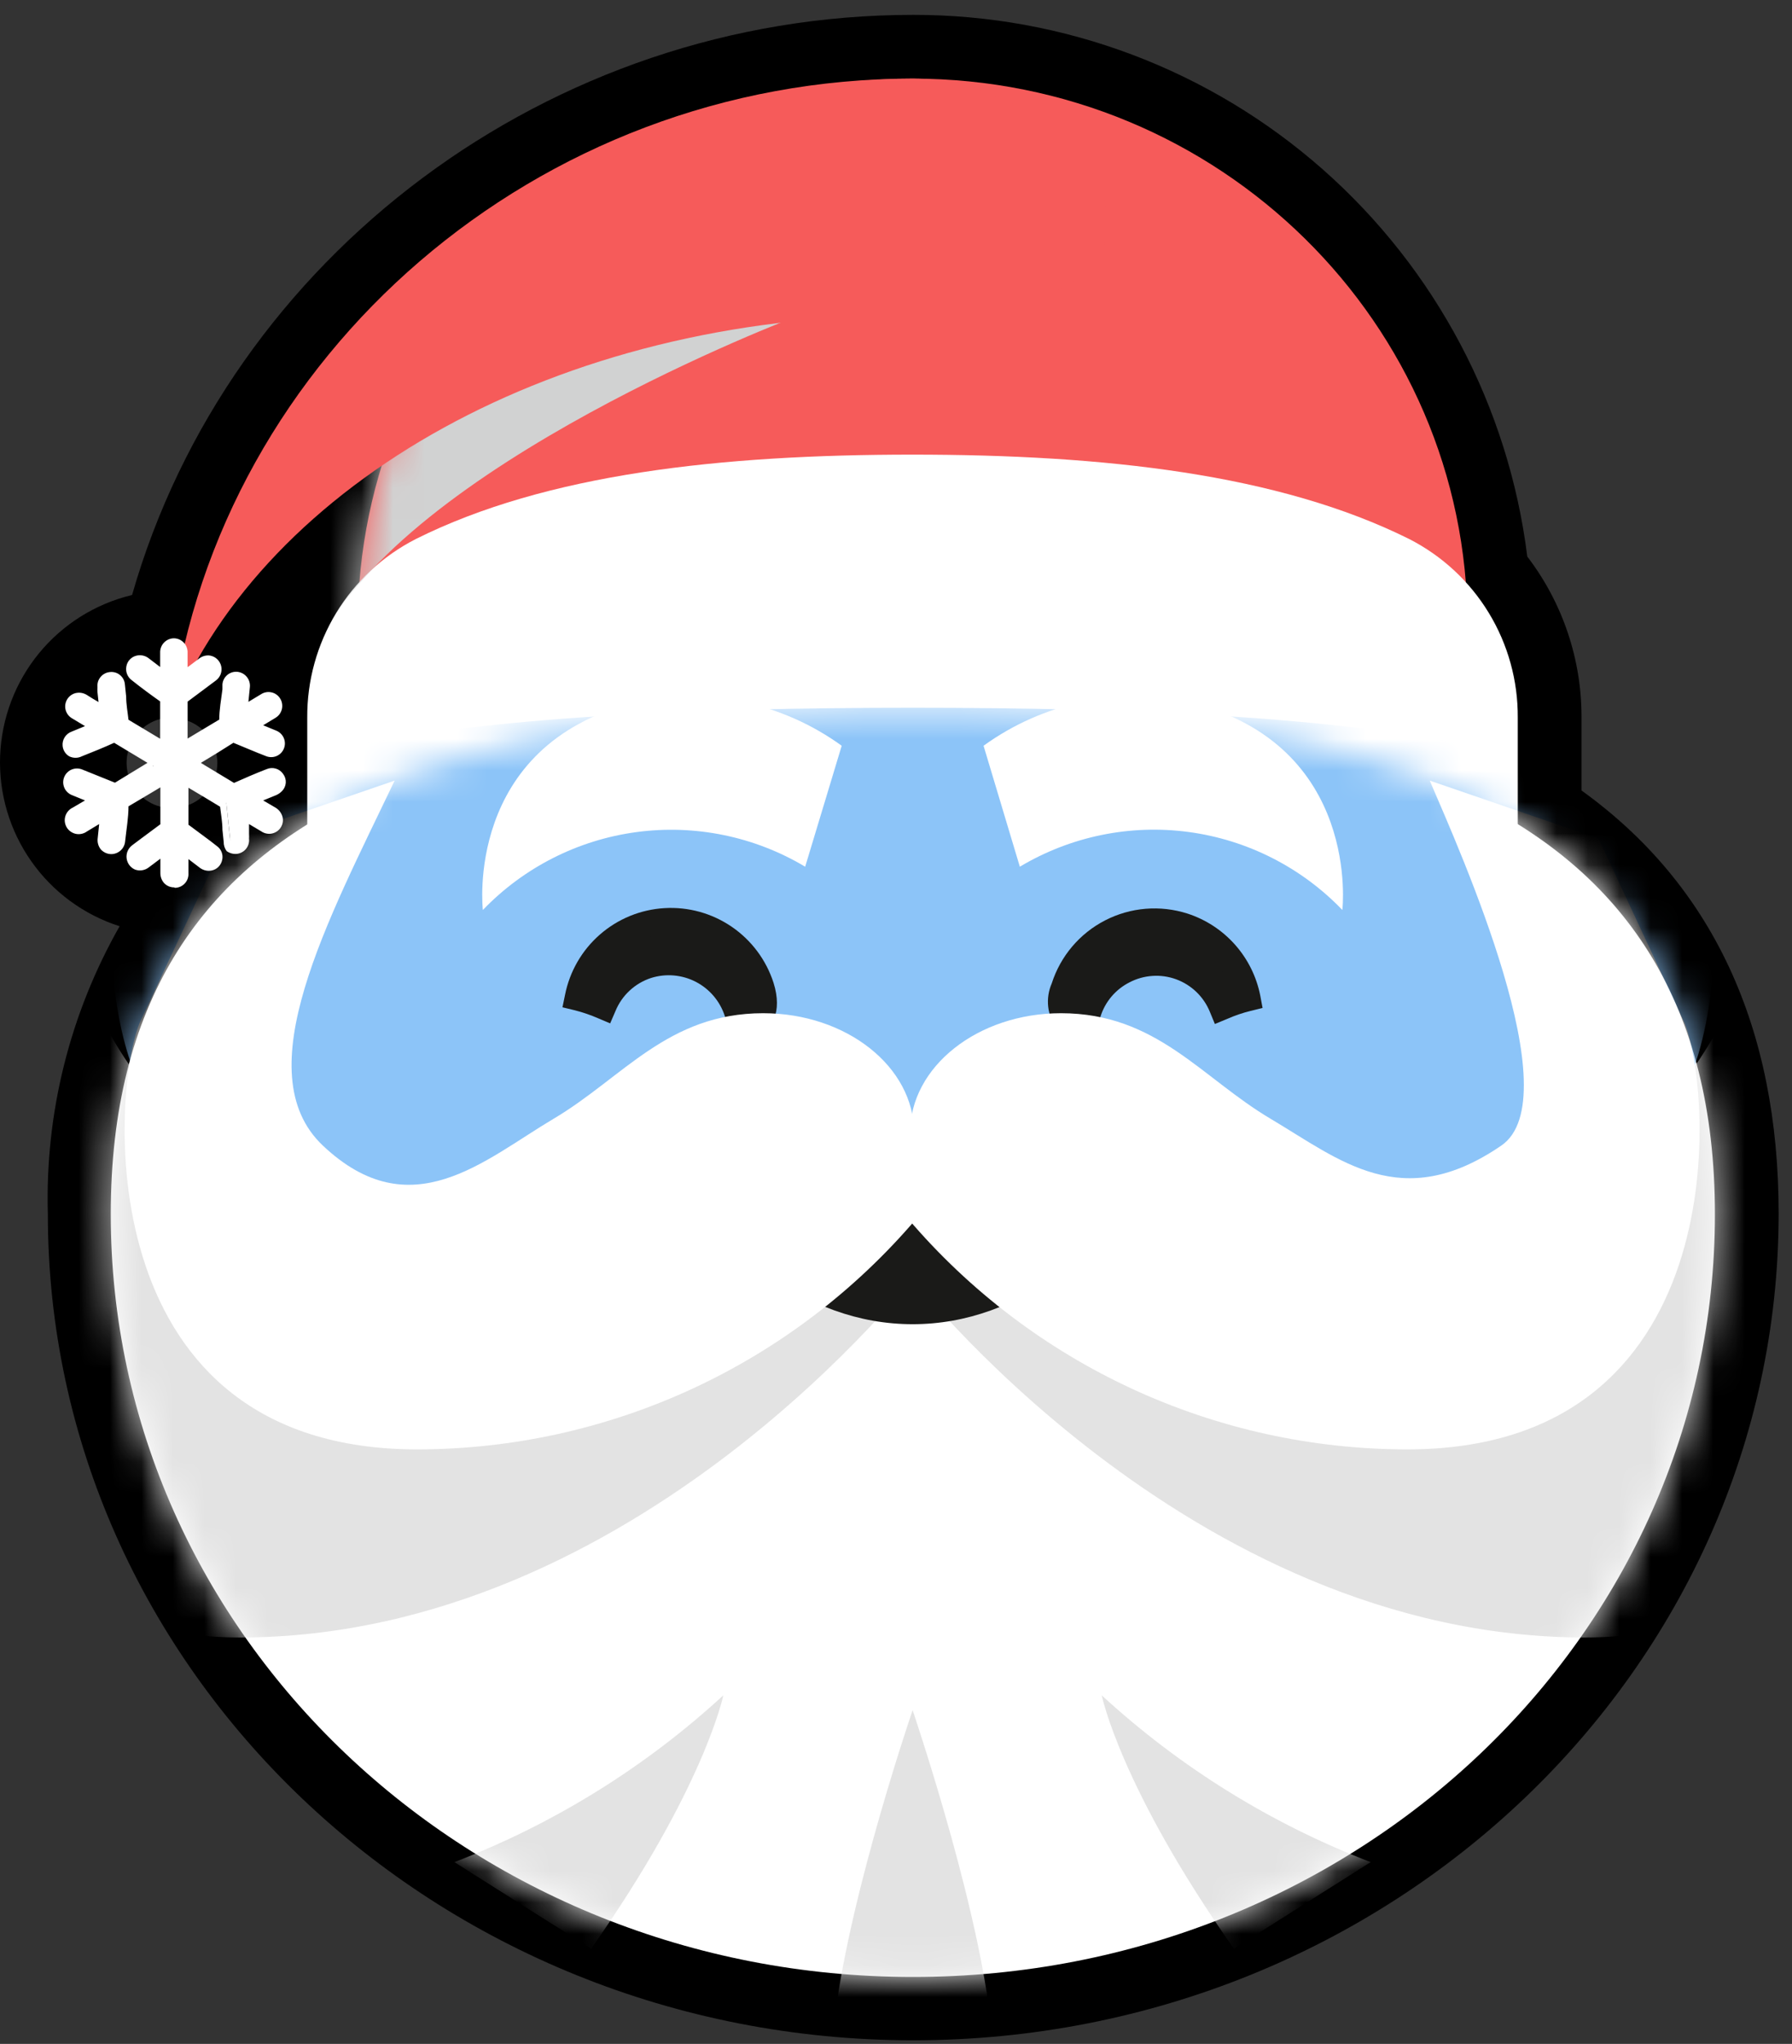 <svg width="57" height="65" viewBox="0 0 57 65" fill="none" xmlns="http://www.w3.org/2000/svg">
<rect x="0" y="0" width="57" height="65" fill="#333333" stroke="none"/>
<path d="M29.049 64.885C13.876 64.885 1.522 53.102 1.522 38.614C1.43 35.41 2.22 32.242 3.805 29.456C2.667 29.092 1.679 28.366 0.993 27.387C0.306 26.409 -0.041 25.233 0.004 24.039C0.049 22.845 0.483 21.698 1.241 20.774C1.999 19.85 3.039 19.2 4.201 18.922C7.283 8.147 17.488 0.473 29.042 0.473C33.84 0.465 38.475 2.213 42.074 5.386C45.672 8.56 47.986 12.939 48.58 17.7C49.702 19.167 50.309 20.963 50.305 22.81V25.139C54.468 28.134 56.576 32.659 56.576 38.6C56.562 53.102 44.222 64.885 29.049 64.885ZM15.762 9.919L14.064 15.418C13.738 16.479 13.531 17.574 13.446 18.681L13.392 19.352L12.929 19.862C12.193 20.667 11.785 21.719 11.788 22.81V27.355L10.841 27.946C7.243 30.201 5.564 33.585 5.564 38.6C5.564 50.867 16.098 60.843 29.062 60.843C42.027 60.843 52.561 50.867 52.561 38.6C52.561 33.565 50.869 30.175 47.243 27.926L46.29 27.335V22.81C46.292 21.72 45.888 20.669 45.155 19.862L44.692 19.352L44.639 18.681C44.281 14.799 42.483 11.192 39.599 8.57C36.715 5.948 32.954 4.501 29.056 4.515C25.844 4.516 22.671 5.219 19.759 6.575C16.847 7.931 14.266 9.906 12.197 12.363L15.762 9.919ZM5.416 22.816C5.133 22.827 4.86 22.92 4.63 23.085C4.399 23.25 4.223 23.479 4.122 23.744C4.021 24.008 4 24.297 4.061 24.573C4.123 24.849 4.264 25.102 4.468 25.298C4.672 25.494 4.929 25.627 5.208 25.678C5.486 25.73 5.774 25.698 6.034 25.587C6.295 25.477 6.517 25.292 6.674 25.056C6.83 24.82 6.913 24.543 6.914 24.26C6.911 23.941 6.803 23.633 6.606 23.382C6.409 23.132 6.135 22.954 5.826 22.877L5.604 22.843L5.416 22.816Z" fill="black"/>
<path d="M29.029 37.264C38.777 37.264 46.679 29.482 46.679 19.882C46.679 10.283 38.777 2.5 29.029 2.5C19.281 2.5 11.378 10.283 11.378 19.882C11.378 29.482 19.281 37.264 29.029 37.264Z" fill="#F65B5A"/>
<path d="M48.277 22.823C48.285 21.649 47.967 20.496 47.357 19.493C46.748 18.49 45.871 17.677 44.826 17.143C40.677 15.075 35.124 14.458 29.028 14.458C22.932 14.458 17.373 15.069 13.224 17.143C12.179 17.677 11.303 18.491 10.693 19.494C10.084 20.497 9.765 21.649 9.773 22.823V31.014C9.772 31.853 9.937 32.684 10.257 33.459C10.578 34.235 11.048 34.939 11.641 35.533C12.234 36.127 12.938 36.597 13.713 36.919C14.488 37.24 15.319 37.406 16.158 37.406H41.892C42.731 37.406 43.562 37.24 44.337 36.919C45.112 36.597 45.816 36.127 46.409 35.533C47.002 34.939 47.472 34.235 47.793 33.459C48.113 32.684 48.278 31.853 48.277 31.014V22.823Z" fill="white"/>
<path d="M54.548 38.614C54.548 52.041 43.135 62.871 29.036 62.871C14.937 62.871 3.523 52.015 3.523 38.614C3.523 25.213 14.937 22.501 29.036 22.501C43.135 22.501 54.548 25.22 54.548 38.614Z" fill="white"/>
<mask id="mask0_250_4068" style="mask-type:luminance" maskUnits="userSpaceOnUse" x="3" y="22" width="52" height="41">
<path d="M54.549 38.614C54.549 52.041 43.135 62.871 29.036 62.871C14.937 62.871 3.524 52.015 3.524 38.614C3.524 25.213 14.937 22.501 29.036 22.501C43.135 22.501 54.549 25.22 54.549 38.614Z" fill="white"/>
</mask>
<g mask="url(#mask0_250_4068)">
<path d="M54.549 29.221C54.549 42.864 43.135 37.405 29.036 37.405C14.937 37.405 3.524 42.676 3.524 29.221C3.524 23.642 14.937 22.508 29.036 22.508C43.135 22.508 54.549 23.642 54.549 29.221Z" fill="#8CC4F8"/>
<path d="M2.254 35.136C1.247 37.513 -3.667 52.075 7.625 52.075C20.301 52.075 29.23 40.407 29.23 40.407L29.157 38.54C29.157 36.479 26.814 34.807 23.92 34.807C20.61 34.807 19.059 36.821 16.649 38.077C14.239 39.332 11.748 41.434 8.653 38.916C5.967 36.674 1.804 31.477 3.282 30.913" fill="#E3E3E3"/>
<path d="M14.453 59.219C17.613 58.005 20.515 56.206 23.007 53.915C23.007 53.915 22.409 56.855 18.804 61.971L14.453 59.219Z" fill="#E3E3E3"/>
<path d="M29.029 54.385C28.848 54.915 26.773 61.098 26.485 64.865H31.567C31.285 61.112 29.204 54.915 29.029 54.385Z" fill="#E3E3E3"/>
<path d="M43.598 59.219C40.438 58.005 37.536 56.206 35.044 53.915C35.044 53.915 35.642 56.855 39.247 61.971L43.598 59.219Z" fill="#E3E3E3"/>
<path d="M55.797 35.136C56.804 37.513 61.718 52.075 50.425 52.075C37.743 52.075 28.814 40.407 28.814 40.407L28.894 38.54C28.894 36.479 31.237 34.807 34.124 34.807C37.434 34.807 38.985 36.821 41.395 38.077C43.806 39.332 46.297 41.434 49.398 38.916C52.084 36.674 56.246 31.477 54.769 30.913" fill="#E3E3E3"/>
<path d="M20.65 35.949C22.564 39.681 25.599 42.112 29.029 42.112C32.46 42.112 35.488 39.681 37.401 35.949H20.65Z" fill="#1A1A18"/>
<path d="M38.864 32.021C39.127 31.905 39.398 31.813 39.677 31.746C39.548 31.09 39.205 30.495 38.702 30.056C38.198 29.616 37.563 29.357 36.896 29.317C36.228 29.278 35.567 29.462 35.016 29.839C34.464 30.217 34.054 30.767 33.849 31.403C33.467 32.585 34.386 32.887 34.608 32.202C34.793 31.627 35.198 31.148 35.736 30.871C36.273 30.594 36.899 30.542 37.475 30.725C37.787 30.826 38.073 30.995 38.314 31.219C38.554 31.442 38.742 31.716 38.864 32.021Z" fill="#1A1A18"/>
<path d="M34.199 32.981C34.088 32.979 33.979 32.954 33.879 32.908C33.778 32.861 33.688 32.795 33.614 32.713C33.464 32.508 33.369 32.268 33.341 32.016C33.313 31.764 33.352 31.508 33.453 31.276C33.591 30.846 33.811 30.448 34.102 30.104C34.394 29.759 34.75 29.476 35.151 29.27C35.552 29.063 35.99 28.938 36.439 28.901C36.889 28.864 37.341 28.916 37.77 29.053C38.354 29.242 38.877 29.584 39.285 30.044C39.692 30.503 39.969 31.063 40.087 31.665L40.16 32.055L39.778 32.149C39.522 32.212 39.273 32.297 39.032 32.404L38.643 32.565L38.482 32.175C38.385 31.938 38.24 31.724 38.055 31.546C37.87 31.368 37.65 31.231 37.41 31.143C37.169 31.055 36.912 31.018 36.656 31.036C36.4 31.053 36.151 31.123 35.924 31.242C35.706 31.353 35.512 31.506 35.354 31.693C35.196 31.88 35.077 32.096 35.004 32.33C34.958 32.485 34.872 32.625 34.754 32.736C34.636 32.847 34.491 32.925 34.333 32.961L34.199 32.981ZM36.723 29.718C36.31 29.72 35.903 29.819 35.535 30.007C35.229 30.162 34.957 30.377 34.736 30.638C34.514 30.9 34.348 31.204 34.246 31.531C34.17 31.714 34.154 31.916 34.199 32.108C34.199 32.108 34.199 32.108 34.199 32.075C34.355 31.584 34.65 31.148 35.047 30.82C35.445 30.492 35.928 30.285 36.44 30.224C36.952 30.163 37.47 30.251 37.933 30.477C38.397 30.703 38.785 31.057 39.053 31.497L39.16 31.457C39.027 31.08 38.808 30.738 38.522 30.459C38.236 30.18 37.889 29.97 37.508 29.846C37.255 29.762 36.99 29.719 36.723 29.718Z" fill="#1A1A18"/>
<path d="M19.199 32.021C18.938 31.903 18.666 31.811 18.387 31.746C18.513 31.087 18.856 30.489 19.36 30.047C19.864 29.605 20.501 29.344 21.171 29.304C21.84 29.265 22.504 29.45 23.056 29.83C23.609 30.21 24.019 30.764 24.221 31.403C24.597 32.585 23.677 32.887 23.463 32.202C23.276 31.628 22.87 31.15 22.333 30.873C21.796 30.597 21.172 30.544 20.596 30.725C20.282 30.826 19.995 30.994 19.754 31.218C19.512 31.442 19.323 31.716 19.199 32.021Z" fill="#1A1A18"/>
<path d="M23.853 32.981C23.665 32.971 23.485 32.9 23.341 32.779C23.197 32.658 23.096 32.493 23.054 32.31C22.901 31.84 22.57 31.45 22.131 31.223C21.692 30.997 21.181 30.953 20.71 31.101C20.456 31.184 20.223 31.321 20.027 31.503C19.831 31.685 19.677 31.908 19.576 32.155L19.408 32.545L19.025 32.383C18.785 32.278 18.535 32.193 18.28 32.128L17.891 32.034L17.971 31.645C18.118 30.898 18.508 30.221 19.081 29.721C19.654 29.22 20.377 28.924 21.137 28.88C21.897 28.835 22.649 29.044 23.277 29.474C23.905 29.904 24.372 30.531 24.605 31.256C24.9 32.189 24.544 32.773 24.088 32.921C24.013 32.954 23.934 32.974 23.853 32.981ZM21.295 30.188C21.865 30.189 22.42 30.37 22.88 30.707C23.339 31.044 23.68 31.518 23.853 32.061C23.862 32.091 23.878 32.119 23.9 32.142C23.91 31.931 23.885 31.72 23.826 31.517C23.661 30.998 23.337 30.544 22.899 30.219C22.462 29.894 21.933 29.714 21.388 29.706C20.843 29.698 20.31 29.861 19.863 30.173C19.416 30.485 19.078 30.929 18.898 31.444L19.005 31.484C19.334 30.93 19.855 30.517 20.469 30.322C20.732 30.241 21.006 30.2 21.281 30.201L21.295 30.188Z" fill="#1A1A18"/>
<path d="M53.594 32.558C54.521 34.982 55.091 46.093 44.766 46.093C41.744 46.093 38.759 45.437 36.017 44.17C33.274 42.903 30.839 41.056 28.881 38.755L28.948 36.022C28.948 33.928 31.096 32.222 33.748 32.222C36.783 32.222 38.206 34.27 40.415 35.579C42.624 36.889 44.578 38.607 47.753 36.432C49.949 34.928 46.498 27.201 45.477 24.824L50.848 26.67L53.594 32.558Z" fill="white"/>
<path d="M4.429 32.558C3.502 34.982 2.932 46.093 13.264 46.093C16.285 46.092 19.27 45.436 22.013 44.169C24.755 42.902 27.19 41.055 29.149 38.755L29.075 36.022C29.075 33.928 26.927 32.222 24.275 32.222C21.24 32.222 19.817 34.27 17.608 35.579C15.399 36.889 13.07 39.077 10.27 36.432C7.806 34.102 10.431 29.268 12.553 24.824L7.182 26.67L4.429 32.558Z" fill="white"/>
</g>
<mask id="mask1_250_4068" style="mask-type:luminance" maskUnits="userSpaceOnUse" x="11" y="2" width="36" height="36">
<path d="M29.029 37.264C38.777 37.264 46.68 29.482 46.68 19.882C46.68 10.283 38.777 2.5 29.029 2.5C19.281 2.5 11.379 10.283 11.379 19.882C11.379 29.482 19.281 37.264 29.029 37.264Z" fill="white"/>
</mask>
<g mask="url(#mask1_250_4068)">
<g style="mix-blend-mode:multiply">
<path d="M25.323 10.067C25.323 10.067 12.869 14.766 10.143 20.48L10.237 13.86C10.237 13.86 15.588 9.315 25.323 10.067Z" fill="#D1D2D2"/>
</g>
</g>
<path d="M28.794 10.033C39.838 10.033 34.474 2.5 29.029 2.5C17.099 2.5 7.008 11.275 5.47 22.642C8.458 15.357 17.743 10.033 28.794 10.033Z" fill="#F65B5A"/>
<path d="M25.611 27.563C23.998 26.6 22.107 26.212 20.245 26.462C18.383 26.712 16.661 27.585 15.359 28.939C15.359 28.939 14.748 23.703 20.193 22.34C21.325 22.093 22.496 22.088 23.63 22.325C24.764 22.562 25.835 23.036 26.773 23.716L25.611 27.563Z" fill="white"/>
<path d="M32.439 27.563C34.053 26.599 35.946 26.209 37.809 26.459C39.672 26.709 41.396 27.584 42.698 28.939C42.698 28.939 43.309 23.703 37.864 22.34C36.732 22.094 35.561 22.089 34.428 22.326C33.294 22.563 32.223 23.037 31.285 23.716L32.439 27.563Z" fill="white"/>
<path d="M3.086 25.428L2.355 25.133C2.303 25.115 2.257 25.081 2.225 25.037C2.193 24.992 2.175 24.939 2.173 24.884C2.17 24.836 2.179 24.788 2.202 24.745C2.225 24.702 2.259 24.666 2.301 24.642C2.342 24.619 2.388 24.608 2.435 24.608C2.482 24.608 2.528 24.619 2.569 24.642L3.61 25.059C3.645 25.072 3.683 25.072 3.718 25.059L4.98 24.3H5.02L4.96 24.26L3.731 23.521C3.713 23.51 3.692 23.504 3.671 23.504C3.649 23.504 3.628 23.51 3.61 23.521L2.556 23.951C2.489 23.978 2.415 23.977 2.349 23.948C2.282 23.92 2.23 23.867 2.204 23.8C2.177 23.733 2.178 23.659 2.206 23.592C2.234 23.526 2.288 23.474 2.355 23.447L3.026 23.186L3.107 23.145L3.019 23.092L2.422 22.736C2.36 22.698 2.316 22.638 2.299 22.568C2.282 22.498 2.294 22.425 2.331 22.363C2.369 22.302 2.429 22.258 2.499 22.241C2.569 22.224 2.642 22.235 2.704 22.273L3.308 22.635L3.389 22.682C3.389 22.474 3.348 22.286 3.328 22.098C3.328 22.024 3.328 21.95 3.328 21.876C3.321 21.804 3.342 21.732 3.387 21.676C3.432 21.619 3.498 21.583 3.57 21.574C3.606 21.571 3.643 21.574 3.678 21.585C3.713 21.596 3.745 21.614 3.772 21.638C3.8 21.662 3.823 21.691 3.839 21.724C3.855 21.757 3.864 21.793 3.865 21.829L3.986 22.977C3.988 22.993 3.993 23.009 4.001 23.023C4.009 23.037 4.02 23.049 4.033 23.058L5.295 23.817C5.299 23.794 5.299 23.772 5.295 23.75V22.353C5.297 22.329 5.292 22.306 5.281 22.285C5.271 22.263 5.255 22.245 5.235 22.232L4.328 21.561C4.283 21.532 4.248 21.49 4.226 21.441C4.205 21.391 4.199 21.337 4.209 21.284C4.219 21.231 4.245 21.183 4.283 21.145C4.321 21.107 4.37 21.081 4.422 21.071C4.465 21.062 4.508 21.063 4.55 21.073C4.592 21.084 4.631 21.104 4.664 21.131L5.201 21.541L5.295 21.601V20.728C5.297 20.658 5.326 20.59 5.376 20.54C5.426 20.49 5.493 20.462 5.564 20.46C5.636 20.46 5.705 20.488 5.756 20.538C5.808 20.588 5.837 20.657 5.839 20.728V21.541L5.926 21.48L6.477 21.064C6.506 21.041 6.54 21.023 6.576 21.013C6.612 21.003 6.649 21.001 6.687 21.006C6.724 21.011 6.759 21.023 6.791 21.043C6.823 21.062 6.851 21.087 6.873 21.118C6.915 21.177 6.931 21.251 6.918 21.323C6.906 21.395 6.865 21.459 6.806 21.5L5.906 22.172C5.885 22.187 5.867 22.207 5.855 22.23C5.844 22.254 5.838 22.28 5.839 22.306V23.776L5.92 23.729L7.101 23.024C7.125 23.012 7.145 22.994 7.159 22.972C7.173 22.949 7.181 22.923 7.182 22.897C7.215 22.521 7.256 22.145 7.296 21.776C7.299 21.74 7.308 21.705 7.325 21.673C7.341 21.64 7.363 21.612 7.391 21.589C7.419 21.566 7.451 21.548 7.485 21.538C7.519 21.527 7.556 21.524 7.591 21.527C7.628 21.53 7.664 21.541 7.696 21.559C7.728 21.576 7.757 21.6 7.779 21.629C7.802 21.658 7.818 21.692 7.828 21.727C7.837 21.763 7.839 21.8 7.833 21.836C7.833 22.071 7.786 22.313 7.759 22.548V22.622L8.108 22.42L8.437 22.219C8.468 22.197 8.502 22.181 8.539 22.173C8.575 22.166 8.613 22.165 8.65 22.173C8.687 22.18 8.721 22.196 8.752 22.217C8.782 22.239 8.808 22.267 8.827 22.299C8.847 22.331 8.859 22.366 8.865 22.402C8.87 22.439 8.867 22.476 8.857 22.511C8.847 22.547 8.83 22.58 8.806 22.608C8.782 22.636 8.753 22.659 8.719 22.675C8.525 22.803 8.323 22.917 8.129 23.038L8.035 23.092L8.216 23.172L8.76 23.394C8.796 23.405 8.829 23.423 8.857 23.448C8.886 23.473 8.909 23.503 8.924 23.538C8.94 23.572 8.949 23.609 8.949 23.647C8.95 23.684 8.942 23.722 8.927 23.756C8.912 23.79 8.89 23.821 8.863 23.847C8.836 23.872 8.803 23.892 8.768 23.904C8.733 23.917 8.696 23.922 8.658 23.92C8.621 23.917 8.585 23.907 8.552 23.89C8.209 23.75 7.88 23.615 7.518 23.468C7.498 23.456 7.476 23.451 7.454 23.451C7.431 23.451 7.409 23.456 7.39 23.468L6.101 24.24L6.161 24.287L7.39 25.025C7.41 25.037 7.434 25.043 7.457 25.043C7.481 25.043 7.504 25.037 7.524 25.025L8.572 24.596C8.629 24.57 8.693 24.566 8.753 24.583C8.813 24.601 8.865 24.638 8.901 24.689C8.941 24.736 8.964 24.796 8.964 24.857C8.964 24.919 8.941 24.979 8.901 25.025C8.857 25.064 8.807 25.096 8.753 25.119L8.082 25.401L8.276 25.522L8.766 25.817C8.797 25.836 8.823 25.86 8.844 25.889C8.865 25.918 8.88 25.95 8.889 25.985C8.897 26.02 8.899 26.055 8.893 26.091C8.888 26.126 8.875 26.16 8.857 26.19C8.838 26.22 8.814 26.247 8.785 26.268C8.757 26.289 8.724 26.304 8.689 26.312C8.655 26.321 8.619 26.322 8.584 26.317C8.549 26.311 8.515 26.299 8.484 26.281L7.894 25.925L7.8 25.871L7.86 26.455V26.67C7.863 26.705 7.86 26.741 7.85 26.775C7.84 26.809 7.823 26.84 7.8 26.868C7.778 26.895 7.75 26.918 7.719 26.935C7.688 26.951 7.654 26.962 7.618 26.965C7.547 26.973 7.476 26.951 7.421 26.906C7.365 26.86 7.33 26.795 7.323 26.724L7.202 25.576C7.201 25.559 7.197 25.544 7.188 25.53C7.18 25.516 7.169 25.504 7.155 25.495L5.839 24.757C5.836 24.781 5.836 24.806 5.839 24.831V26.213C5.836 26.238 5.841 26.263 5.851 26.286C5.862 26.308 5.879 26.328 5.9 26.341L6.799 27.012C6.845 27.041 6.88 27.082 6.901 27.132C6.921 27.181 6.926 27.236 6.913 27.288C6.906 27.341 6.881 27.39 6.844 27.429C6.807 27.467 6.758 27.493 6.705 27.503C6.66 27.516 6.612 27.517 6.566 27.506C6.521 27.496 6.478 27.474 6.443 27.442L5.819 26.972C5.816 26.994 5.816 27.017 5.819 27.039V27.751C5.822 27.788 5.817 27.826 5.805 27.861C5.793 27.896 5.773 27.929 5.748 27.956C5.723 27.984 5.693 28.006 5.659 28.022C5.625 28.037 5.588 28.046 5.55 28.046C5.513 28.047 5.475 28.041 5.441 28.026C5.406 28.012 5.375 27.991 5.349 27.963C5.323 27.936 5.303 27.904 5.29 27.868C5.277 27.833 5.272 27.795 5.275 27.758V26.972L5.195 27.033L4.631 27.456C4.595 27.484 4.553 27.503 4.509 27.511C4.464 27.519 4.418 27.515 4.375 27.5C4.332 27.485 4.294 27.46 4.263 27.427C4.233 27.393 4.211 27.352 4.201 27.308C4.185 27.253 4.188 27.194 4.208 27.141C4.229 27.088 4.266 27.043 4.315 27.012L5.208 26.341C5.232 26.325 5.251 26.303 5.263 26.277C5.274 26.251 5.279 26.222 5.275 26.193V24.757L5.127 24.851L4.006 25.522C3.985 25.533 3.967 25.549 3.954 25.569C3.941 25.589 3.933 25.612 3.932 25.636C3.932 26.012 3.859 26.388 3.818 26.757C3.818 26.794 3.809 26.83 3.794 26.864C3.778 26.897 3.755 26.927 3.728 26.951C3.7 26.975 3.667 26.993 3.632 27.003C3.596 27.014 3.559 27.017 3.523 27.012C3.486 27.009 3.451 26.998 3.418 26.981C3.386 26.963 3.358 26.939 3.335 26.91C3.312 26.881 3.296 26.848 3.287 26.813C3.277 26.777 3.275 26.74 3.281 26.704C3.281 26.462 3.328 26.22 3.355 25.979C3.352 25.959 3.352 25.938 3.355 25.918L3.281 25.952L2.677 26.314C2.647 26.338 2.612 26.355 2.575 26.364C2.538 26.373 2.5 26.374 2.462 26.367C2.425 26.36 2.389 26.345 2.358 26.323C2.327 26.301 2.3 26.273 2.281 26.24C2.261 26.207 2.249 26.171 2.244 26.132C2.24 26.094 2.244 26.056 2.255 26.019C2.266 25.982 2.285 25.948 2.311 25.919C2.336 25.89 2.367 25.867 2.402 25.851L2.992 25.495L3.086 25.428Z" fill="white"/>
<path d="M5.544 28.221C5.484 28.222 5.425 28.21 5.369 28.187C5.314 28.164 5.264 28.13 5.222 28.087C5.143 27.998 5.1 27.883 5.101 27.764V27.308L4.725 27.59C4.665 27.635 4.596 27.664 4.522 27.676C4.448 27.688 4.373 27.681 4.302 27.657C4.228 27.627 4.164 27.577 4.115 27.513C4.067 27.45 4.037 27.374 4.027 27.295C4.018 27.216 4.029 27.135 4.061 27.062C4.093 26.989 4.144 26.925 4.208 26.878L4.503 26.657L5.101 26.213V25.039L4.9 25.16L4.087 25.643C4.087 26.005 4.02 26.381 3.98 26.757C3.975 26.816 3.958 26.872 3.931 26.924C3.904 26.976 3.867 27.022 3.822 27.059C3.777 27.097 3.725 27.125 3.669 27.142C3.613 27.16 3.555 27.166 3.496 27.16C3.382 27.148 3.276 27.093 3.201 27.006C3.126 26.908 3.092 26.785 3.107 26.663L3.154 26.207L2.765 26.442C2.715 26.478 2.658 26.504 2.597 26.517C2.537 26.531 2.474 26.531 2.414 26.519C2.353 26.506 2.296 26.481 2.246 26.445C2.195 26.41 2.153 26.364 2.121 26.311C2.09 26.257 2.07 26.198 2.062 26.137C2.055 26.075 2.061 26.013 2.079 25.954C2.097 25.895 2.128 25.84 2.168 25.794C2.209 25.747 2.259 25.709 2.315 25.683L2.704 25.455L2.274 25.28C2.222 25.257 2.174 25.224 2.134 25.183C2.093 25.141 2.062 25.093 2.041 25.039C2.02 24.985 2.009 24.928 2.01 24.87C2.011 24.813 2.023 24.756 2.046 24.703C2.069 24.65 2.102 24.602 2.144 24.562C2.185 24.522 2.234 24.49 2.288 24.469C2.341 24.448 2.398 24.438 2.456 24.439C2.514 24.439 2.571 24.452 2.624 24.475L3.657 24.891L4.691 24.26L4.503 24.146L3.631 23.622C3.308 23.77 2.959 23.911 2.603 24.052C2.541 24.083 2.472 24.099 2.402 24.099C2.332 24.099 2.263 24.083 2.201 24.052C2.142 24.017 2.093 23.969 2.057 23.912C2.021 23.855 1.999 23.79 1.992 23.723C1.982 23.625 2.005 23.527 2.058 23.444C2.11 23.362 2.189 23.299 2.281 23.266L2.704 23.092L2.301 22.85C2.25 22.822 2.205 22.784 2.168 22.738C2.132 22.692 2.105 22.64 2.089 22.583C2.074 22.527 2.069 22.468 2.077 22.41C2.085 22.352 2.104 22.296 2.133 22.246C2.191 22.147 2.285 22.075 2.395 22.044C2.456 22.029 2.52 22.025 2.582 22.034C2.644 22.044 2.704 22.065 2.758 22.098C2.879 22.178 3.006 22.252 3.134 22.326L3.1 22.004C3.097 21.953 3.097 21.901 3.1 21.85C3.095 21.792 3.101 21.734 3.117 21.679C3.134 21.624 3.162 21.573 3.199 21.529C3.236 21.484 3.281 21.448 3.332 21.421C3.383 21.394 3.439 21.378 3.496 21.373C3.554 21.366 3.612 21.372 3.668 21.388C3.723 21.405 3.775 21.432 3.819 21.469C3.864 21.506 3.9 21.552 3.927 21.604C3.953 21.655 3.969 21.711 3.973 21.769L4.013 22.152C4.013 22.4 4.06 22.642 4.087 22.89L5.094 23.494V22.306C4.799 22.098 4.497 21.876 4.195 21.635C4.126 21.586 4.073 21.518 4.042 21.439C4.011 21.36 4.003 21.274 4.02 21.192C4.034 21.108 4.073 21.031 4.132 20.97C4.191 20.909 4.266 20.867 4.349 20.849C4.415 20.834 4.484 20.834 4.55 20.849C4.617 20.864 4.679 20.894 4.732 20.936L5.094 21.212V20.728C5.098 20.614 5.145 20.506 5.226 20.426C5.308 20.346 5.417 20.3 5.531 20.299C5.645 20.3 5.754 20.346 5.835 20.426C5.916 20.506 5.964 20.614 5.967 20.728V21.218L6.343 20.936C6.391 20.9 6.446 20.873 6.505 20.858C6.564 20.843 6.625 20.84 6.685 20.849C6.77 20.865 6.849 20.905 6.911 20.965C6.973 21.025 7.016 21.102 7.036 21.186C7.055 21.27 7.049 21.358 7.019 21.439C6.989 21.52 6.936 21.59 6.867 21.641L5.967 22.313V23.488L6.168 23.367L6.974 22.884C6.974 22.568 7.035 22.246 7.075 21.923V21.762C7.08 21.704 7.096 21.648 7.124 21.596C7.151 21.545 7.188 21.499 7.233 21.462C7.278 21.425 7.33 21.398 7.386 21.381C7.442 21.365 7.5 21.36 7.558 21.366C7.675 21.38 7.781 21.439 7.854 21.531C7.927 21.623 7.961 21.74 7.948 21.856L7.901 22.32L8.303 22.078C8.353 22.046 8.407 22.024 8.465 22.014C8.523 22.004 8.582 22.006 8.639 22.019C8.696 22.032 8.75 22.056 8.797 22.091C8.844 22.125 8.884 22.169 8.914 22.219C8.945 22.269 8.965 22.325 8.973 22.383C8.982 22.441 8.979 22.5 8.965 22.556C8.95 22.613 8.925 22.667 8.89 22.714C8.855 22.761 8.81 22.8 8.76 22.83L8.371 23.065L8.794 23.239C8.846 23.261 8.894 23.294 8.935 23.334C8.975 23.375 9.007 23.423 9.029 23.476C9.051 23.529 9.062 23.586 9.062 23.643C9.062 23.7 9.051 23.757 9.028 23.81C9.006 23.863 8.974 23.911 8.934 23.951C8.893 23.992 8.845 24.024 8.792 24.046C8.739 24.067 8.682 24.079 8.625 24.078C8.567 24.078 8.511 24.067 8.458 24.045C8.109 23.911 7.786 23.77 7.424 23.622C7.088 23.837 6.753 24.045 6.39 24.26L6.497 24.327L7.444 24.898C7.773 24.75 8.115 24.602 8.478 24.461C8.57 24.421 8.674 24.414 8.771 24.442C8.868 24.47 8.952 24.532 9.008 24.616C9.068 24.696 9.097 24.795 9.09 24.895C9.082 24.995 9.039 25.089 8.968 25.16C8.911 25.218 8.842 25.264 8.767 25.294L8.371 25.455L8.773 25.69C8.88 25.758 8.957 25.863 8.988 25.985C9.001 26.04 9.003 26.096 8.994 26.152C8.985 26.207 8.964 26.26 8.935 26.308C8.904 26.358 8.863 26.402 8.815 26.436C8.767 26.47 8.712 26.494 8.654 26.507C8.597 26.52 8.537 26.52 8.479 26.509C8.421 26.498 8.366 26.475 8.317 26.442L7.921 26.207V26.543C7.924 26.585 7.924 26.628 7.921 26.67C7.934 26.785 7.901 26.9 7.829 26.991C7.758 27.081 7.653 27.14 7.538 27.154C7.421 27.166 7.304 27.135 7.209 27.066C7.146 26.981 7.113 26.877 7.115 26.771L7.075 26.388C7.075 26.146 7.028 25.898 7.001 25.656C6.665 25.45 6.33 25.249 5.994 25.052V26.227L6.699 26.751L6.887 26.898C6.958 26.945 7.014 27.013 7.046 27.092C7.079 27.171 7.086 27.258 7.068 27.341C7.052 27.425 7.012 27.503 6.952 27.564C6.893 27.625 6.816 27.667 6.732 27.684C6.667 27.697 6.6 27.696 6.535 27.681C6.47 27.666 6.409 27.637 6.356 27.597L5.994 27.321V27.771C5.998 27.831 5.989 27.89 5.969 27.946C5.948 28.003 5.917 28.054 5.876 28.097C5.835 28.141 5.786 28.175 5.731 28.199C5.676 28.222 5.617 28.235 5.557 28.234L5.544 28.221ZM5.41 26.67V27.18V27.764C5.398 27.795 5.398 27.828 5.41 27.858C5.42 27.863 5.432 27.865 5.443 27.865C5.455 27.865 5.466 27.863 5.477 27.858C5.571 27.858 5.578 27.764 5.578 27.731V27.019C5.575 26.997 5.575 26.974 5.578 26.952V26.67L5.98 26.945L6.437 27.288C6.491 27.321 6.511 27.321 6.538 27.288C6.558 27.285 6.577 27.276 6.592 27.261C6.606 27.247 6.616 27.228 6.618 27.207C6.618 27.207 6.618 27.14 6.565 27.1L6.377 26.952L5.665 26.422C5.623 26.392 5.59 26.353 5.567 26.307C5.545 26.261 5.535 26.211 5.537 26.16V24.542H5.712H5.806L5.886 24.596C6.283 24.831 6.679 25.066 7.068 25.307C7.103 25.329 7.132 25.359 7.154 25.394C7.176 25.428 7.19 25.468 7.196 25.509L7.276 26.274L7.316 26.657C7.316 26.672 7.319 26.688 7.326 26.702C7.333 26.716 7.344 26.728 7.357 26.737C7.383 26.745 7.411 26.745 7.437 26.737C7.451 26.735 7.463 26.73 7.475 26.722C7.486 26.715 7.496 26.705 7.503 26.694C7.511 26.683 7.516 26.67 7.519 26.657C7.521 26.643 7.521 26.63 7.518 26.616L7.404 25.495L8.377 26.066C8.387 26.076 8.399 26.084 8.413 26.09C8.426 26.096 8.44 26.099 8.454 26.099C8.469 26.099 8.483 26.096 8.496 26.09C8.51 26.084 8.522 26.076 8.532 26.066C8.538 26.055 8.542 26.042 8.542 26.029C8.542 26.016 8.538 26.003 8.532 25.992C8.523 25.958 8.501 25.929 8.471 25.911L7.504 25.327L8.008 25.119L8.512 24.918C8.546 24.902 8.577 24.882 8.606 24.857C8.619 24.84 8.626 24.819 8.626 24.797C8.626 24.775 8.619 24.754 8.606 24.736C8.586 24.721 8.563 24.713 8.538 24.713C8.514 24.713 8.49 24.721 8.471 24.736L7.424 25.16C7.381 25.184 7.332 25.197 7.283 25.197C7.233 25.197 7.185 25.184 7.142 25.16L6.195 24.582L5.913 24.421L5.866 24.381L5.665 24.233L5.853 24.085L6.027 23.978L7.142 23.306C7.185 23.282 7.233 23.269 7.283 23.269C7.332 23.269 7.381 23.282 7.424 23.306L8.458 23.729C8.458 23.729 8.579 23.77 8.612 23.682C8.617 23.668 8.619 23.652 8.618 23.637C8.617 23.622 8.612 23.607 8.604 23.593C8.597 23.58 8.586 23.569 8.574 23.56C8.561 23.551 8.547 23.544 8.532 23.541L7.511 23.119L8.089 22.763L8.471 22.528C8.485 22.522 8.497 22.514 8.507 22.503C8.517 22.492 8.525 22.479 8.529 22.465C8.534 22.451 8.535 22.436 8.533 22.421C8.531 22.407 8.526 22.392 8.518 22.38C8.508 22.37 8.496 22.361 8.483 22.356C8.47 22.35 8.455 22.347 8.441 22.347C8.427 22.347 8.412 22.35 8.399 22.356C8.386 22.361 8.374 22.37 8.364 22.38L7.444 22.93V22.642V22.548L7.518 21.836C7.528 21.808 7.528 21.777 7.518 21.749C7.51 21.739 7.499 21.731 7.488 21.725C7.476 21.719 7.464 21.716 7.451 21.715C7.423 21.713 7.396 21.722 7.375 21.739C7.354 21.757 7.34 21.782 7.337 21.809V21.97C7.303 22.293 7.269 22.608 7.243 22.93C7.239 22.983 7.223 23.034 7.195 23.078C7.166 23.123 7.128 23.16 7.082 23.186L6.276 23.669L5.604 24.052L5.571 23.709V22.326C5.569 22.274 5.58 22.221 5.603 22.174C5.627 22.128 5.662 22.087 5.705 22.058L6.605 21.386C6.615 21.376 6.623 21.364 6.629 21.351C6.635 21.338 6.638 21.323 6.638 21.309C6.638 21.295 6.635 21.28 6.629 21.267C6.623 21.254 6.615 21.242 6.605 21.232C6.59 21.211 6.569 21.197 6.544 21.192C6.514 21.183 6.481 21.183 6.45 21.192L6.068 21.48L5.578 21.829L5.544 21.44V20.728C5.544 20.702 5.533 20.676 5.515 20.657C5.496 20.638 5.47 20.628 5.443 20.628C5.417 20.628 5.391 20.638 5.372 20.657C5.353 20.676 5.343 20.702 5.343 20.728V21.863L4.443 21.192C4.411 21.179 4.375 21.179 4.342 21.192C4.321 21.196 4.302 21.206 4.288 21.222C4.273 21.238 4.264 21.258 4.262 21.279C4.258 21.299 4.261 21.32 4.269 21.34C4.278 21.359 4.291 21.375 4.309 21.386L5.215 22.058C5.256 22.086 5.289 22.125 5.311 22.169C5.333 22.214 5.344 22.263 5.343 22.313V23.709C5.346 23.732 5.346 23.754 5.343 23.776V23.958H5.128H5.074L3.819 23.199C3.783 23.176 3.753 23.145 3.731 23.11C3.709 23.073 3.695 23.033 3.691 22.991L3.611 22.226L3.57 21.85C3.568 21.82 3.556 21.793 3.534 21.773C3.513 21.753 3.485 21.742 3.456 21.742C3.429 21.748 3.405 21.764 3.387 21.786C3.37 21.808 3.361 21.835 3.362 21.863V22.004L3.463 22.984L2.865 22.642L2.489 22.413C2.457 22.402 2.421 22.402 2.389 22.413C2.389 22.413 2.348 22.413 2.328 22.46C2.308 22.508 2.328 22.595 2.382 22.615L3.302 23.179L2.959 23.36L2.288 23.622C2.288 23.622 2.201 23.669 2.207 23.729C2.207 23.746 2.211 23.762 2.219 23.776C2.227 23.791 2.24 23.802 2.254 23.81C2.271 23.818 2.289 23.823 2.308 23.823C2.327 23.823 2.345 23.818 2.362 23.81L3.409 23.38C3.451 23.357 3.499 23.345 3.547 23.345C3.595 23.345 3.642 23.357 3.684 23.38L4.557 23.911L4.906 24.119L4.967 24.159L5.148 24.293L4.98 24.441L4.859 24.34L4.933 24.468L4.772 24.569L3.671 25.24C3.631 25.258 3.587 25.267 3.543 25.267C3.499 25.267 3.456 25.258 3.416 25.24L2.368 24.817C2.308 24.817 2.281 24.817 2.254 24.817C2.239 24.826 2.227 24.839 2.218 24.854C2.21 24.869 2.206 24.887 2.207 24.904C2.205 24.926 2.212 24.948 2.226 24.966C2.239 24.983 2.259 24.995 2.281 24.998L3.315 25.421L2.368 26.005C2.315 26.039 2.261 26.093 2.308 26.166C2.355 26.24 2.422 26.213 2.476 26.166L3.073 25.804L3.134 25.77L3.389 25.643V25.918V26.234L3.342 26.71C3.335 26.725 3.331 26.741 3.331 26.757C3.331 26.774 3.335 26.79 3.342 26.804C3.35 26.814 3.36 26.822 3.372 26.828C3.384 26.834 3.396 26.837 3.409 26.838C3.424 26.841 3.439 26.841 3.453 26.837C3.467 26.834 3.481 26.826 3.492 26.817C3.503 26.807 3.512 26.794 3.517 26.781C3.523 26.767 3.525 26.752 3.523 26.737C3.563 26.361 3.604 25.992 3.637 25.616C3.642 25.565 3.658 25.516 3.685 25.473C3.712 25.43 3.748 25.394 3.792 25.368L4.604 24.884L5.316 24.454V26.213C5.32 26.269 5.309 26.324 5.284 26.374C5.259 26.424 5.221 26.465 5.175 26.495L4.584 26.939L4.289 27.16C4.267 27.17 4.249 27.188 4.239 27.21C4.229 27.233 4.228 27.258 4.235 27.281C4.239 27.297 4.247 27.312 4.257 27.325C4.267 27.337 4.28 27.348 4.295 27.355C4.312 27.364 4.33 27.368 4.349 27.368C4.368 27.368 4.386 27.364 4.403 27.355C4.537 27.268 4.658 27.167 4.785 27.073L5.41 26.67Z" fill="white"/>
</svg>
